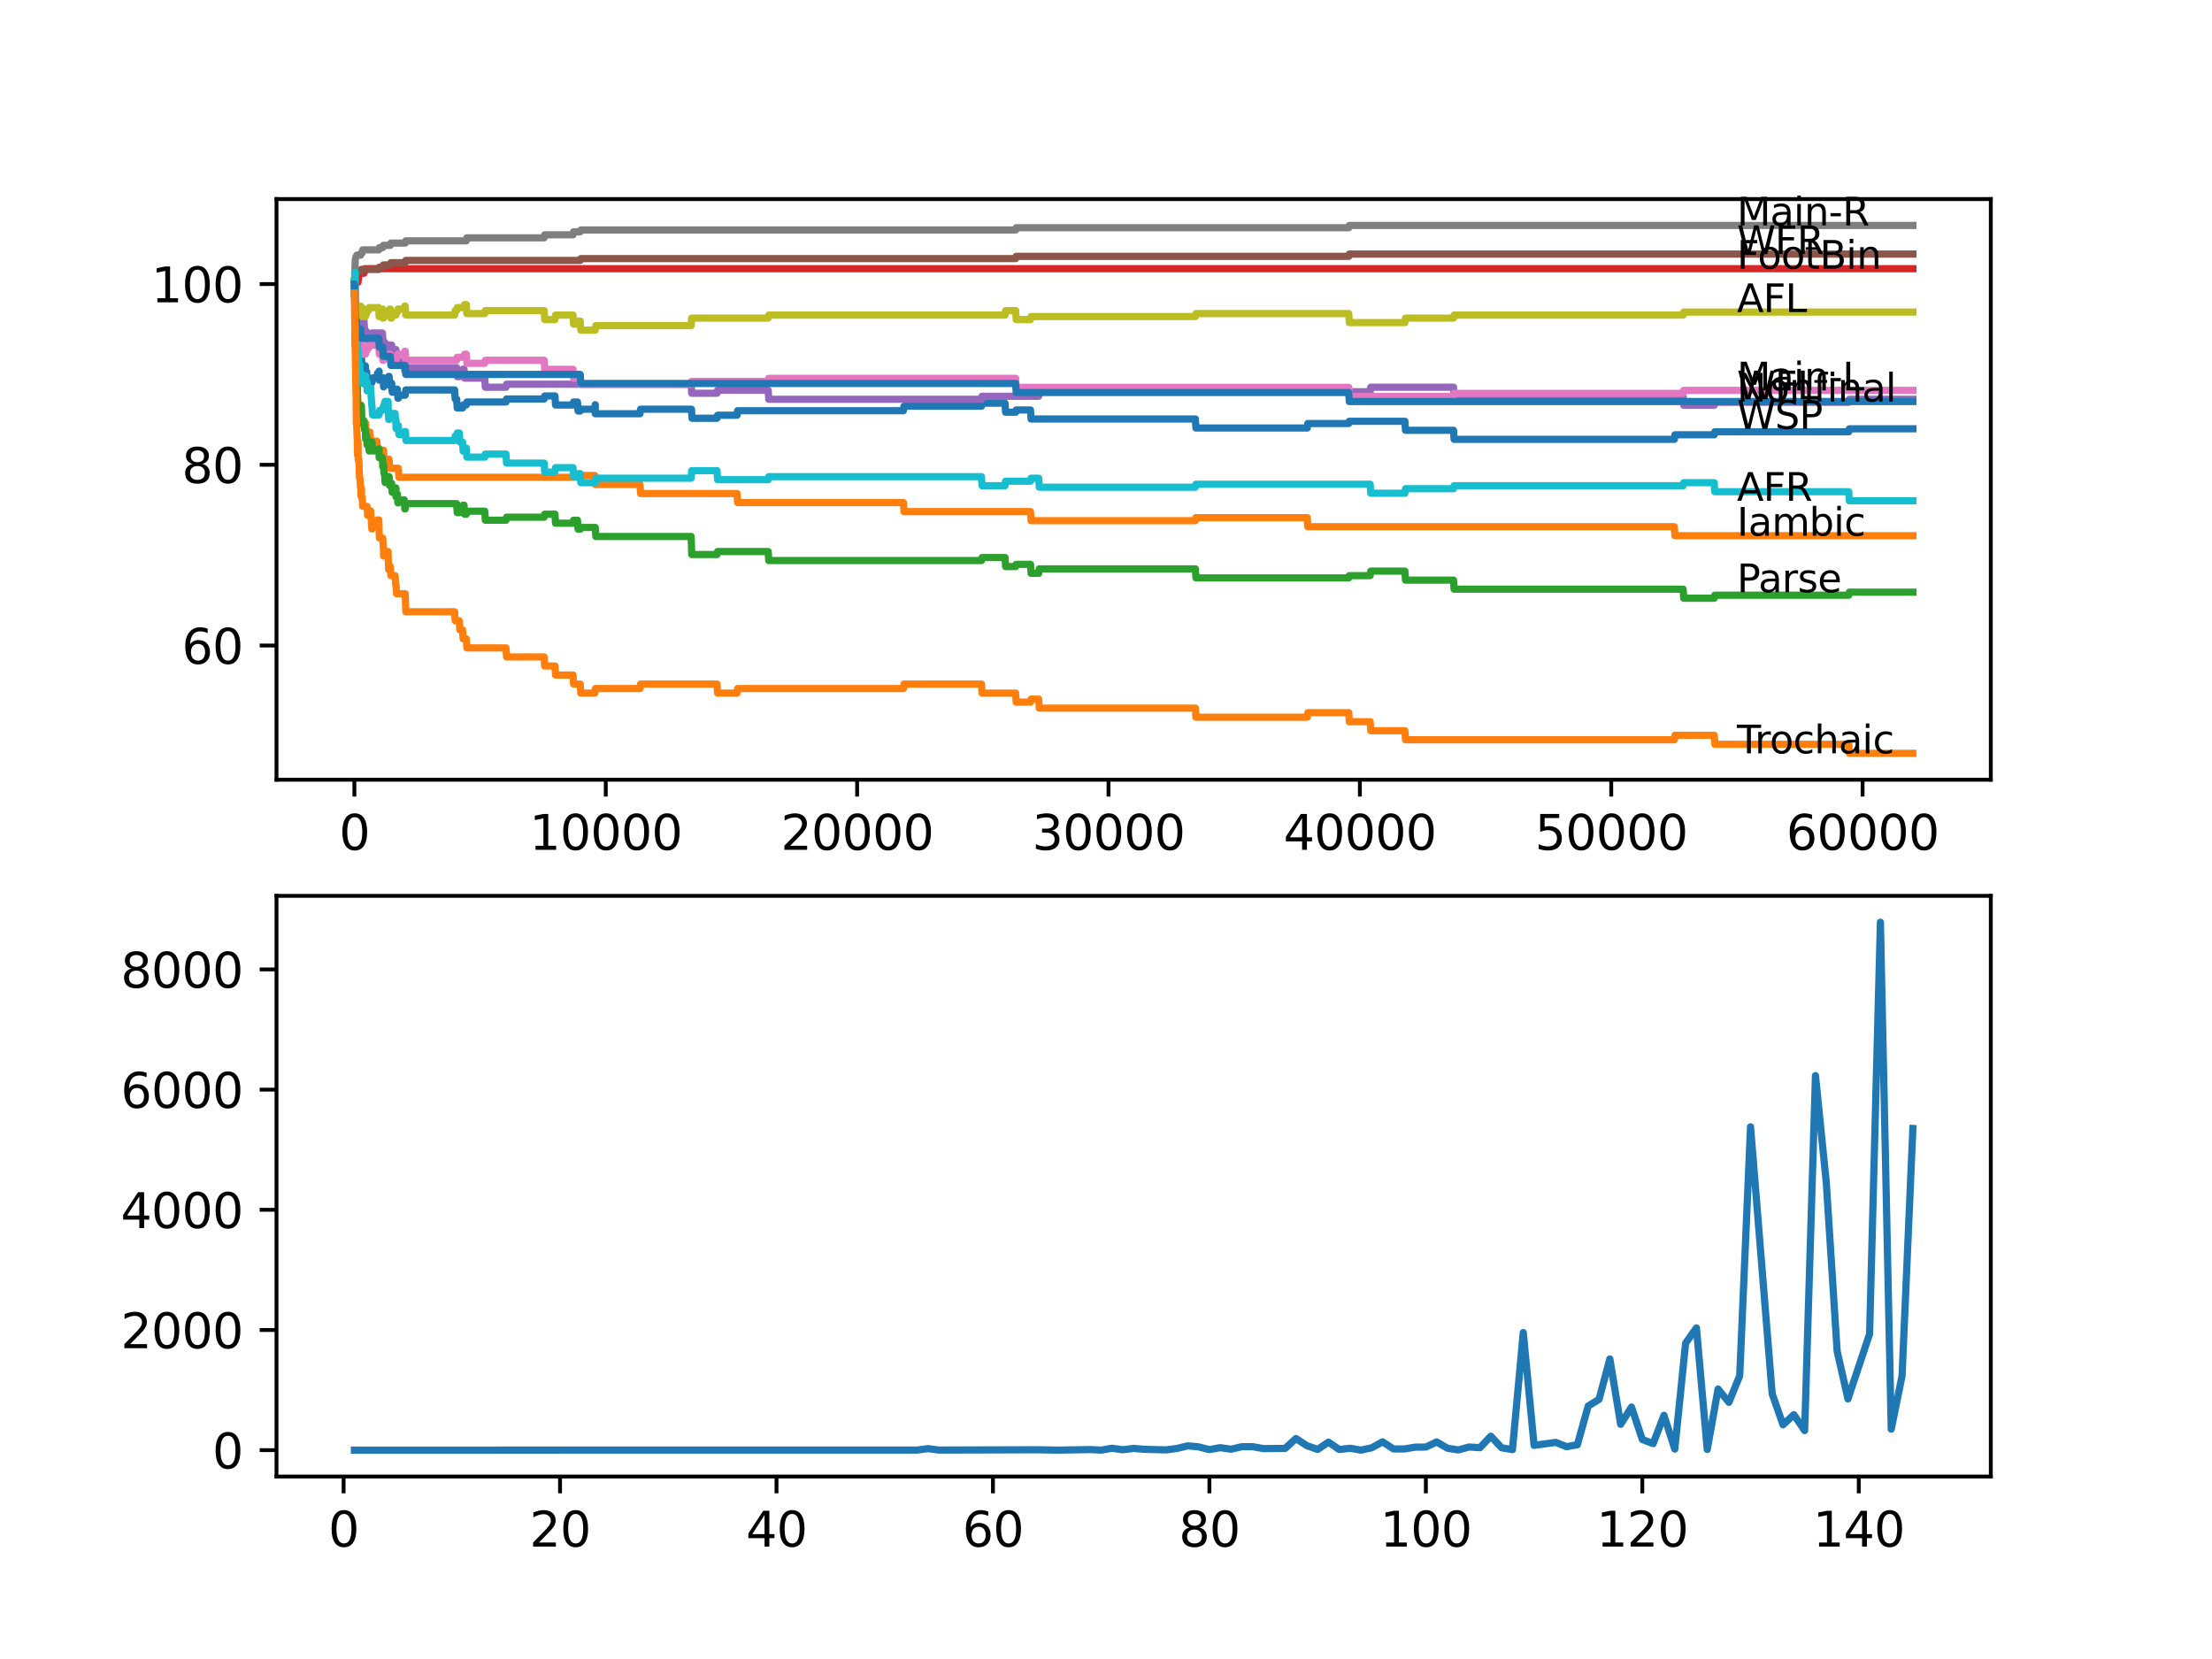 <?xml version="1.0" encoding="utf-8" standalone="no"?>
<!DOCTYPE svg PUBLIC "-//W3C//DTD SVG 1.1//EN"
  "http://www.w3.org/Graphics/SVG/1.1/DTD/svg11.dtd">
<svg xmlns:xlink="http://www.w3.org/1999/xlink" width="460.8pt" height="345.6pt" viewBox="0 0 460.8 345.6" xmlns="http://www.w3.org/2000/svg" version="1.1">
 <defs>
  <style type="text/css">*{stroke-linejoin: round; stroke-linecap: butt}</style>
 </defs>
 <g id="figure_1">
  <g id="patch_1">
   <path d="M 0 345.6 
L 460.8 345.6 
L 460.8 0 
L 0 0 
z
" style="fill: #ffffff"/>
  </g>
  <g id="axes_1">
   <g id="patch_2">
    <path d="M 57.6 162.432 
L 414.72 162.432 
L 414.72 41.472 
L 57.6 41.472 
z
" style="fill: #ffffff"/>
   </g>
   <g id="matplotlib.axis_1">
    <g id="xtick_1">
     <g id="line2d_1">
      <defs>
       <path id="md1a17a23a6" d="M 0 0 
L 0 3.5 
" style="stroke: #000000; stroke-width: 0.8"/>
      </defs>
      <g>
       <use xlink:href="#md1a17a23a6" x="73.827" y="162.432" style="stroke: #000000; stroke-width: 0.8"/>
      </g>
     </g>
     <g id="text_1">
      <!-- 0 -->
      <g transform="translate(70.646 177.03)scale(0.1 -0.1)">
       <defs>
        <path id="DejaVuSans-30" d="M 2034 4250 
Q 1547 4250 1301 3770 
Q 1056 3291 1056 2328 
Q 1056 1369 1301 889 
Q 1547 409 2034 409 
Q 2525 409 2770 889 
Q 3016 1369 3016 2328 
Q 3016 3291 2770 3770 
Q 2525 4250 2034 4250 
z
M 2034 4750 
Q 2819 4750 3233 4129 
Q 3647 3509 3647 2328 
Q 3647 1150 3233 529 
Q 2819 -91 2034 -91 
Q 1250 -91 836 529 
Q 422 1150 422 2328 
Q 422 3509 836 4129 
Q 1250 4750 2034 4750 
z
" transform="scale(0.016)"/>
       </defs>
       <use xlink:href="#DejaVuSans-30"/>
      </g>
     </g>
    </g>
    <g id="xtick_2">
     <g id="line2d_2">
      <g>
       <use xlink:href="#md1a17a23a6" x="126.192" y="162.432" style="stroke: #000000; stroke-width: 0.8"/>
      </g>
     </g>
     <g id="text_2">
      <!-- 10000 -->
      <g transform="translate(110.286 177.03)scale(0.1 -0.1)">
       <defs>
        <path id="DejaVuSans-31" d="M 794 531 
L 1825 531 
L 1825 4091 
L 703 3866 
L 703 4441 
L 1819 4666 
L 2450 4666 
L 2450 531 
L 3481 531 
L 3481 0 
L 794 0 
L 794 531 
z
" transform="scale(0.016)"/>
       </defs>
       <use xlink:href="#DejaVuSans-31"/>
       <use xlink:href="#DejaVuSans-30" x="63.623"/>
       <use xlink:href="#DejaVuSans-30" x="127.246"/>
       <use xlink:href="#DejaVuSans-30" x="190.869"/>
       <use xlink:href="#DejaVuSans-30" x="254.492"/>
      </g>
     </g>
    </g>
    <g id="xtick_3">
     <g id="line2d_3">
      <g>
       <use xlink:href="#md1a17a23a6" x="178.556" y="162.432" style="stroke: #000000; stroke-width: 0.8"/>
      </g>
     </g>
     <g id="text_3">
      <!-- 20000 -->
      <g transform="translate(162.65 177.03)scale(0.1 -0.1)">
       <defs>
        <path id="DejaVuSans-32" d="M 1228 531 
L 3431 531 
L 3431 0 
L 469 0 
L 469 531 
Q 828 903 1448 1529 
Q 2069 2156 2228 2338 
Q 2531 2678 2651 2914 
Q 2772 3150 2772 3378 
Q 2772 3750 2511 3984 
Q 2250 4219 1831 4219 
Q 1534 4219 1204 4116 
Q 875 4013 500 3803 
L 500 4441 
Q 881 4594 1212 4672 
Q 1544 4750 1819 4750 
Q 2544 4750 2975 4387 
Q 3406 4025 3406 3419 
Q 3406 3131 3298 2873 
Q 3191 2616 2906 2266 
Q 2828 2175 2409 1742 
Q 1991 1309 1228 531 
z
" transform="scale(0.016)"/>
       </defs>
       <use xlink:href="#DejaVuSans-32"/>
       <use xlink:href="#DejaVuSans-30" x="63.623"/>
       <use xlink:href="#DejaVuSans-30" x="127.246"/>
       <use xlink:href="#DejaVuSans-30" x="190.869"/>
       <use xlink:href="#DejaVuSans-30" x="254.492"/>
      </g>
     </g>
    </g>
    <g id="xtick_4">
     <g id="line2d_4">
      <g>
       <use xlink:href="#md1a17a23a6" x="230.921" y="162.432" style="stroke: #000000; stroke-width: 0.8"/>
      </g>
     </g>
     <g id="text_4">
      <!-- 30000 -->
      <g transform="translate(215.015 177.03)scale(0.1 -0.1)">
       <defs>
        <path id="DejaVuSans-33" d="M 2597 2516 
Q 3050 2419 3304 2112 
Q 3559 1806 3559 1356 
Q 3559 666 3084 287 
Q 2609 -91 1734 -91 
Q 1441 -91 1130 -33 
Q 819 25 488 141 
L 488 750 
Q 750 597 1062 519 
Q 1375 441 1716 441 
Q 2309 441 2620 675 
Q 2931 909 2931 1356 
Q 2931 1769 2642 2001 
Q 2353 2234 1838 2234 
L 1294 2234 
L 1294 2753 
L 1863 2753 
Q 2328 2753 2575 2939 
Q 2822 3125 2822 3475 
Q 2822 3834 2567 4026 
Q 2313 4219 1838 4219 
Q 1578 4219 1281 4162 
Q 984 4106 628 3988 
L 628 4550 
Q 988 4650 1302 4700 
Q 1616 4750 1894 4750 
Q 2613 4750 3031 4423 
Q 3450 4097 3450 3541 
Q 3450 3153 3228 2886 
Q 3006 2619 2597 2516 
z
" transform="scale(0.016)"/>
       </defs>
       <use xlink:href="#DejaVuSans-33"/>
       <use xlink:href="#DejaVuSans-30" x="63.623"/>
       <use xlink:href="#DejaVuSans-30" x="127.246"/>
       <use xlink:href="#DejaVuSans-30" x="190.869"/>
       <use xlink:href="#DejaVuSans-30" x="254.492"/>
      </g>
     </g>
    </g>
    <g id="xtick_5">
     <g id="line2d_5">
      <g>
       <use xlink:href="#md1a17a23a6" x="283.285" y="162.432" style="stroke: #000000; stroke-width: 0.8"/>
      </g>
     </g>
     <g id="text_5">
      <!-- 40000 -->
      <g transform="translate(267.379 177.03)scale(0.1 -0.1)">
       <defs>
        <path id="DejaVuSans-34" d="M 2419 4116 
L 825 1625 
L 2419 1625 
L 2419 4116 
z
M 2253 4666 
L 3047 4666 
L 3047 1625 
L 3713 1625 
L 3713 1100 
L 3047 1100 
L 3047 0 
L 2419 0 
L 2419 1100 
L 313 1100 
L 313 1709 
L 2253 4666 
z
" transform="scale(0.016)"/>
       </defs>
       <use xlink:href="#DejaVuSans-34"/>
       <use xlink:href="#DejaVuSans-30" x="63.623"/>
       <use xlink:href="#DejaVuSans-30" x="127.246"/>
       <use xlink:href="#DejaVuSans-30" x="190.869"/>
       <use xlink:href="#DejaVuSans-30" x="254.492"/>
      </g>
     </g>
    </g>
    <g id="xtick_6">
     <g id="line2d_6">
      <g>
       <use xlink:href="#md1a17a23a6" x="335.65" y="162.432" style="stroke: #000000; stroke-width: 0.8"/>
      </g>
     </g>
     <g id="text_6">
      <!-- 50000 -->
      <g transform="translate(319.744 177.03)scale(0.1 -0.1)">
       <defs>
        <path id="DejaVuSans-35" d="M 691 4666 
L 3169 4666 
L 3169 4134 
L 1269 4134 
L 1269 2991 
Q 1406 3038 1543 3061 
Q 1681 3084 1819 3084 
Q 2600 3084 3056 2656 
Q 3513 2228 3513 1497 
Q 3513 744 3044 326 
Q 2575 -91 1722 -91 
Q 1428 -91 1123 -41 
Q 819 9 494 109 
L 494 744 
Q 775 591 1075 516 
Q 1375 441 1709 441 
Q 2250 441 2565 725 
Q 2881 1009 2881 1497 
Q 2881 1984 2565 2268 
Q 2250 2553 1709 2553 
Q 1456 2553 1204 2497 
Q 953 2441 691 2322 
L 691 4666 
z
" transform="scale(0.016)"/>
       </defs>
       <use xlink:href="#DejaVuSans-35"/>
       <use xlink:href="#DejaVuSans-30" x="63.623"/>
       <use xlink:href="#DejaVuSans-30" x="127.246"/>
       <use xlink:href="#DejaVuSans-30" x="190.869"/>
       <use xlink:href="#DejaVuSans-30" x="254.492"/>
      </g>
     </g>
    </g>
    <g id="xtick_7">
     <g id="line2d_7">
      <g>
       <use xlink:href="#md1a17a23a6" x="388.014" y="162.432" style="stroke: #000000; stroke-width: 0.8"/>
      </g>
     </g>
     <g id="text_7">
      <!-- 60000 -->
      <g transform="translate(372.108 177.03)scale(0.1 -0.1)">
       <defs>
        <path id="DejaVuSans-36" d="M 2113 2584 
Q 1688 2584 1439 2293 
Q 1191 2003 1191 1497 
Q 1191 994 1439 701 
Q 1688 409 2113 409 
Q 2538 409 2786 701 
Q 3034 994 3034 1497 
Q 3034 2003 2786 2293 
Q 2538 2584 2113 2584 
z
M 3366 4563 
L 3366 3988 
Q 3128 4100 2886 4159 
Q 2644 4219 2406 4219 
Q 1781 4219 1451 3797 
Q 1122 3375 1075 2522 
Q 1259 2794 1537 2939 
Q 1816 3084 2150 3084 
Q 2853 3084 3261 2657 
Q 3669 2231 3669 1497 
Q 3669 778 3244 343 
Q 2819 -91 2113 -91 
Q 1303 -91 875 529 
Q 447 1150 447 2328 
Q 447 3434 972 4092 
Q 1497 4750 2381 4750 
Q 2619 4750 2861 4703 
Q 3103 4656 3366 4563 
z
" transform="scale(0.016)"/>
       </defs>
       <use xlink:href="#DejaVuSans-36"/>
       <use xlink:href="#DejaVuSans-30" x="63.623"/>
       <use xlink:href="#DejaVuSans-30" x="127.246"/>
       <use xlink:href="#DejaVuSans-30" x="190.869"/>
       <use xlink:href="#DejaVuSans-30" x="254.492"/>
      </g>
     </g>
    </g>
   </g>
   <g id="matplotlib.axis_2">
    <g id="ytick_1">
     <g id="line2d_8">
      <defs>
       <path id="m60e467d4c3" d="M 0 0 
L -3.5 0 
" style="stroke: #000000; stroke-width: 0.8"/>
      </defs>
      <g>
       <use xlink:href="#m60e467d4c3" x="57.6" y="134.47" style="stroke: #000000; stroke-width: 0.8"/>
      </g>
     </g>
     <g id="text_8">
      <!-- 60 -->
      <g transform="translate(37.875 138.27)scale(0.1 -0.1)">
       <use xlink:href="#DejaVuSans-36"/>
       <use xlink:href="#DejaVuSans-30" x="63.623"/>
      </g>
     </g>
    </g>
    <g id="ytick_2">
     <g id="line2d_9">
      <g>
       <use xlink:href="#m60e467d4c3" x="57.6" y="96.822" style="stroke: #000000; stroke-width: 0.8"/>
      </g>
     </g>
     <g id="text_9">
      <!-- 80 -->
      <g transform="translate(37.875 100.622)scale(0.1 -0.1)">
       <defs>
        <path id="DejaVuSans-38" d="M 2034 2216 
Q 1584 2216 1326 1975 
Q 1069 1734 1069 1313 
Q 1069 891 1326 650 
Q 1584 409 2034 409 
Q 2484 409 2743 651 
Q 3003 894 3003 1313 
Q 3003 1734 2745 1975 
Q 2488 2216 2034 2216 
z
M 1403 2484 
Q 997 2584 770 2862 
Q 544 3141 544 3541 
Q 544 4100 942 4425 
Q 1341 4750 2034 4750 
Q 2731 4750 3128 4425 
Q 3525 4100 3525 3541 
Q 3525 3141 3298 2862 
Q 3072 2584 2669 2484 
Q 3125 2378 3379 2068 
Q 3634 1759 3634 1313 
Q 3634 634 3220 271 
Q 2806 -91 2034 -91 
Q 1263 -91 848 271 
Q 434 634 434 1313 
Q 434 1759 690 2068 
Q 947 2378 1403 2484 
z
M 1172 3481 
Q 1172 3119 1398 2916 
Q 1625 2713 2034 2713 
Q 2441 2713 2670 2916 
Q 2900 3119 2900 3481 
Q 2900 3844 2670 4047 
Q 2441 4250 2034 4250 
Q 1625 4250 1398 4047 
Q 1172 3844 1172 3481 
z
" transform="scale(0.016)"/>
       </defs>
       <use xlink:href="#DejaVuSans-38"/>
       <use xlink:href="#DejaVuSans-30" x="63.623"/>
      </g>
     </g>
    </g>
    <g id="ytick_3">
     <g id="line2d_10">
      <g>
       <use xlink:href="#m60e467d4c3" x="57.6" y="59.174" style="stroke: #000000; stroke-width: 0.8"/>
      </g>
     </g>
     <g id="text_10">
      <!-- 100 -->
      <g transform="translate(31.512 62.974)scale(0.1 -0.1)">
       <use xlink:href="#DejaVuSans-31"/>
       <use xlink:href="#DejaVuSans-30" x="63.623"/>
       <use xlink:href="#DejaVuSans-30" x="127.246"/>
      </g>
     </g>
    </g>
   </g>
   <g id="line2d_11">
    <path d="M 73.833 59.174 
L 73.838 61.057 
L 73.864 58.076 
L 73.943 59.959 
L 73.948 59.959 
L 73.958 59.582 
L 73.979 64.602 
L 74.089 68.053 
L 74.026 63.033 
L 74.095 67.112 
L 74.121 66.484 
L 74.131 70.249 
L 74.173 69.308 
L 74.299 76.053 
L 74.414 76.053 
L 74.451 78.877 
L 74.529 78.249 
L 74.54 78.249 
L 74.665 75.112 
L 74.938 75.112 
L 75.053 74.485 
L 75.131 74.485 
L 75.257 73.073 
L 75.273 73.073 
L 75.393 76.838 
L 75.451 76.838 
L 75.566 76.21 
L 76.116 76.21 
L 76.163 78.093 
L 76.226 77.465 
L 76.383 77.465 
L 76.467 79.347 
L 76.493 78.72 
L 76.77 78.72 
L 76.886 80.602 
L 77.074 80.602 
L 77.189 79.661 
L 77.493 79.661 
L 77.608 78.72 
L 78.509 78.72 
L 78.624 77.779 
L 78.907 77.779 
L 78.97 77.308 
L 78.975 79.191 
L 79.001 79.191 
L 79.729 79.191 
L 79.844 78.72 
L 79.897 78.72 
L 79.902 80.602 
L 80.007 79.661 
L 80.839 79.661 
L 80.96 78.406 
L 81.054 78.406 
L 81.169 80.289 
L 81.316 80.289 
L 81.431 79.818 
L 81.588 79.818 
L 81.703 81.7 
L 82.494 81.7 
L 82.609 81.073 
L 82.771 81.073 
L 82.887 82.955 
L 82.986 82.955 
L 83.101 82.328 
L 84.416 82.328 
L 84.536 81.23 
L 94.71 81.23 
L 94.826 83.112 
L 95.129 83.112 
L 95.245 84.995 
L 96.36 84.995 
L 96.475 84.367 
L 97.135 84.367 
L 97.25 83.74 
L 105.409 83.74 
L 105.524 83.112 
L 113.357 83.112 
L 113.473 82.485 
L 115.609 82.485 
L 115.724 84.367 
L 119.369 84.367 
L 119.484 83.74 
L 120.301 83.74 
L 120.416 85.622 
L 120.872 85.622 
L 120.987 85.246 
L 123.909 85.246 
L 124.003 84.304 
L 124.008 86.187 
L 124.014 86.187 
L 133.324 86.187 
L 133.439 85.246 
L 144.043 85.246 
L 144.158 87.128 
L 149.368 87.128 
L 149.484 86.501 
L 153.542 86.501 
L 153.657 85.559 
L 188.202 85.559 
L 188.317 84.618 
L 204.461 84.618 
L 204.576 83.991 
L 209.368 83.991 
L 209.483 85.873 
L 211.577 85.873 
L 211.693 85.403 
L 214.672 85.403 
L 214.787 87.285 
L 249.018 87.285 
L 249.133 89.167 
L 272.326 89.167 
L 272.441 88.226 
L 280.966 88.226 
L 281.081 87.756 
L 292.669 87.756 
L 292.784 89.638 
L 302.796 89.638 
L 302.912 91.52 
L 348.799 91.52 
L 348.914 90.579 
L 357.104 90.579 
L 357.219 89.952 
L 385.134 89.952 
L 385.25 89.324 
L 398.487 89.324 
L 398.487 89.324 
" clip-path="url(#peb12b3739b)" style="fill: none; stroke: #1f77b4; stroke-width: 1.5; stroke-linecap: square"/>
   </g>
   <g id="line2d_12">
    <path d="M 73.833 58.704 
L 73.838 58.704 
L 73.958 63.41 
L 73.964 63.41 
L 74.1 74.077 
L 74.163 74.077 
L 74.21 79.724 
L 74.288 79.347 
L 74.414 79.347 
L 74.424 78.72 
L 74.456 82.485 
L 74.482 82.485 
L 74.597 88.132 
L 74.602 86.25 
L 74.629 86.25 
L 74.744 88.132 
L 74.765 88.132 
L 74.885 84.367 
L 75.205 84.367 
L 75.325 88.132 
L 76.163 88.132 
L 76.278 90.014 
L 77.074 90.014 
L 77.189 91.897 
L 78.509 91.897 
L 78.624 93.779 
L 79.902 93.779 
L 80.017 95.662 
L 81.054 95.662 
L 81.169 97.544 
L 82.986 97.544 
L 83.101 99.426 
L 120.872 99.426 
L 120.987 99.05 
L 123.909 99.05 
L 124.024 100.932 
L 133.324 100.932 
L 133.439 102.815 
L 153.542 102.815 
L 153.657 104.697 
L 188.202 104.697 
L 188.317 106.58 
L 214.672 106.58 
L 214.787 108.462 
L 249.018 108.462 
L 249.133 107.835 
L 272.326 107.835 
L 272.441 109.717 
L 348.799 109.717 
L 348.914 111.599 
L 398.487 111.599 
L 398.487 111.599 
" clip-path="url(#peb12b3739b)" style="fill: none; stroke: #ff7f0e; stroke-width: 1.5; stroke-linecap: square"/>
   </g>
   <g id="line2d_13">
    <path d="M 73.833 61.057 
L 73.838 61.057 
L 73.922 59.959 
L 73.927 61.841 
L 73.937 61.371 
L 73.985 72.037 
L 74.068 68.586 
L 74.079 68.586 
L 74.205 79.724 
L 74.215 79.097 
L 74.225 79.097 
L 74.267 78.093 
L 74.273 79.975 
L 74.32 79.975 
L 74.414 79.975 
L 74.534 84.053 
L 74.587 84.053 
L 74.602 85.936 
L 74.697 84.681 
L 74.712 84.681 
L 74.828 86.563 
L 74.938 86.563 
L 75.058 84.995 
L 75.131 84.995 
L 75.247 84.524 
L 75.273 84.524 
L 75.393 88.289 
L 75.451 88.289 
L 75.566 87.661 
L 75.828 87.661 
L 75.943 89.544 
L 76.116 89.544 
L 76.163 91.426 
L 76.226 90.799 
L 76.383 90.799 
L 76.467 92.681 
L 76.493 92.054 
L 76.77 92.054 
L 76.886 93.936 
L 77.21 93.936 
L 77.325 92.995 
L 77.336 92.995 
L 77.451 92.054 
L 77.493 92.054 
L 77.608 93.936 
L 78.907 93.936 
L 78.97 93.466 
L 78.975 95.348 
L 79.001 95.348 
L 79.671 95.348 
L 79.729 97.23 
L 79.781 96.76 
L 79.897 96.76 
L 80.012 98.642 
L 80.111 98.642 
L 80.226 100.525 
L 80.839 100.525 
L 80.96 99.27 
L 81.054 99.27 
L 81.169 101.152 
L 81.316 101.152 
L 81.431 100.681 
L 81.588 100.681 
L 81.703 102.564 
L 82.305 102.564 
L 82.421 101.623 
L 82.473 101.623 
L 82.494 103.505 
L 82.583 102.878 
L 82.771 102.878 
L 82.887 104.76 
L 82.986 104.76 
L 83.101 104.132 
L 84.206 104.132 
L 84.321 106.015 
L 84.416 106.015 
L 84.536 104.917 
L 95.129 104.917 
L 95.245 106.799 
L 95.679 106.799 
L 95.794 105.858 
L 96.36 105.858 
L 96.475 105.231 
L 96.664 105.231 
L 96.779 107.113 
L 97.135 107.113 
L 97.25 106.485 
L 100.984 106.485 
L 101.099 108.368 
L 105.409 108.368 
L 105.524 107.74 
L 113.357 107.74 
L 113.473 107.113 
L 115.609 107.113 
L 115.724 108.995 
L 119.369 108.995 
L 119.484 108.368 
L 120.301 108.368 
L 120.416 110.25 
L 120.872 110.25 
L 120.987 109.874 
L 124.003 109.874 
L 124.118 111.756 
L 143.98 111.756 
L 144.101 115.521 
L 149.368 115.521 
L 149.484 114.894 
L 160.025 114.894 
L 160.14 116.776 
L 204.461 116.776 
L 204.576 116.148 
L 209.368 116.148 
L 209.483 118.031 
L 211.577 118.031 
L 211.693 117.56 
L 214.672 117.56 
L 214.787 119.443 
L 216.379 119.443 
L 216.495 118.501 
L 249.018 118.501 
L 249.133 120.384 
L 280.966 120.384 
L 281.081 119.913 
L 285.432 119.913 
L 285.548 118.972 
L 292.669 118.972 
L 292.784 120.854 
L 302.796 120.854 
L 302.912 122.737 
L 350.631 122.737 
L 350.747 124.619 
L 357.104 124.619 
L 357.219 123.992 
L 385.134 123.992 
L 385.25 123.364 
L 398.487 123.364 
L 398.487 123.364 
" clip-path="url(#peb12b3739b)" style="fill: none; stroke: #2ca02c; stroke-width: 1.5; stroke-linecap: square"/>
   </g>
   <g id="line2d_14">
    <path d="M 73.833 59.174 
L 74.079 59.174 
L 74.194 58.798 
L 74.587 58.798 
L 74.702 57.857 
L 74.712 57.857 
L 74.828 56.916 
L 75.828 56.916 
L 75.943 55.974 
L 398.487 55.974 
L 398.487 55.974 
" clip-path="url(#peb12b3739b)" style="fill: none; stroke: #d62728; stroke-width: 1.5; stroke-linecap: square"/>
   </g>
   <g id="line2d_15">
    <path d="M 73.833 59.174 
L 73.838 59.174 
L 73.922 58.547 
L 73.927 60.429 
L 73.937 60.429 
L 73.99 67.331 
L 74.063 67.018 
L 74.095 67.018 
L 74.199 64.978 
L 74.21 66.233 
L 74.262 66.233 
L 74.377 65.606 
L 74.456 65.606 
L 74.498 64.037 
L 74.503 65.92 
L 74.561 65.92 
L 74.587 65.92 
L 74.602 67.802 
L 74.697 66.547 
L 74.712 66.547 
L 74.828 68.43 
L 74.938 68.43 
L 75.058 66.861 
L 75.828 66.861 
L 75.943 68.743 
L 76.116 68.743 
L 76.163 70.626 
L 76.226 69.998 
L 76.467 69.998 
L 76.582 69.371 
L 76.77 69.371 
L 76.886 71.253 
L 77.21 71.253 
L 77.325 70.312 
L 77.336 70.312 
L 77.451 69.371 
L 79.671 69.371 
L 79.787 71.253 
L 80.111 71.253 
L 80.226 73.136 
L 80.839 73.136 
L 80.96 71.881 
L 81.588 71.881 
L 81.703 73.763 
L 82.305 73.763 
L 82.421 72.822 
L 82.473 72.822 
L 82.494 74.704 
L 82.583 74.077 
L 82.771 74.077 
L 82.887 75.959 
L 82.986 75.959 
L 83.101 75.332 
L 84.206 75.332 
L 84.321 77.214 
L 84.463 77.214 
L 84.578 76.587 
L 95.129 76.587 
L 95.245 78.469 
L 95.679 78.469 
L 95.794 77.528 
L 96.36 77.528 
L 96.475 76.9 
L 96.664 76.9 
L 96.779 78.783 
L 100.984 78.783 
L 101.099 80.665 
L 105.409 80.665 
L 105.524 80.038 
L 143.98 80.038 
L 144.095 81.92 
L 149.368 81.92 
L 149.484 81.293 
L 160.025 81.293 
L 160.14 83.175 
L 204.461 83.175 
L 204.576 82.548 
L 216.379 82.548 
L 216.495 81.606 
L 285.432 81.606 
L 285.548 80.665 
L 302.796 80.665 
L 302.912 82.548 
L 350.631 82.548 
L 350.747 84.43 
L 357.104 84.43 
L 357.219 83.803 
L 385.134 83.803 
L 385.25 83.175 
L 398.487 83.175 
L 398.487 83.175 
" clip-path="url(#peb12b3739b)" style="fill: none; stroke: #9467bd; stroke-width: 1.5; stroke-linecap: square"/>
   </g>
   <g id="line2d_16">
    <path d="M 73.833 59.174 
L 73.843 59.174 
L 73.974 56.978 
L 74.225 56.978 
L 74.341 56.602 
L 75.131 56.602 
L 75.247 56.131 
L 78.907 56.131 
L 79.022 55.661 
L 79.729 55.661 
L 79.844 55.19 
L 81.316 55.19 
L 81.431 54.719 
L 84.416 54.719 
L 84.531 54.249 
L 120.872 54.249 
L 120.987 53.872 
L 211.577 53.872 
L 211.693 53.402 
L 280.966 53.402 
L 281.081 52.931 
L 398.487 52.931 
L 398.487 52.931 
" clip-path="url(#peb12b3739b)" style="fill: none; stroke: #8c564b; stroke-width: 1.5; stroke-linecap: square"/>
   </g>
   <g id="line2d_17">
    <path d="M 73.833 58.704 
L 73.843 58.076 
L 73.854 61.841 
L 73.901 61.841 
L 74.026 68.524 
L 74.032 68.524 
L 74.047 67.896 
L 74.053 69.779 
L 74.142 68.147 
L 74.184 68.147 
L 74.278 71.285 
L 74.299 70.657 
L 74.498 70.657 
L 74.613 70.03 
L 75.131 70.03 
L 75.247 71.912 
L 75.451 71.912 
L 75.566 73.794 
L 76.116 73.794 
L 76.231 73.167 
L 76.383 73.167 
L 76.498 72.539 
L 76.77 72.539 
L 76.886 71.912 
L 78.907 71.912 
L 79.022 73.794 
L 79.671 73.794 
L 79.729 73.167 
L 79.734 75.049 
L 79.771 75.049 
L 79.897 75.049 
L 80.012 74.422 
L 80.111 74.422 
L 80.226 73.794 
L 81.316 73.794 
L 81.431 75.677 
L 81.588 75.677 
L 81.703 75.049 
L 82.473 75.049 
L 82.588 74.422 
L 82.771 74.422 
L 82.887 73.794 
L 84.206 73.794 
L 84.321 73.167 
L 84.416 73.167 
L 84.531 75.049 
L 95.129 75.049 
L 95.245 74.422 
L 96.664 74.422 
L 96.779 73.794 
L 97.135 73.794 
L 97.25 75.677 
L 100.984 75.677 
L 101.099 75.049 
L 113.357 75.049 
L 113.473 76.932 
L 119.369 76.932 
L 119.484 78.814 
L 120.301 78.814 
L 120.416 78.187 
L 120.872 78.187 
L 120.987 80.069 
L 143.98 80.069 
L 144.095 79.442 
L 160.025 79.442 
L 160.14 78.814 
L 211.577 78.814 
L 211.693 80.697 
L 280.966 80.697 
L 281.081 82.579 
L 302.796 82.579 
L 302.912 81.951 
L 350.631 81.951 
L 350.747 81.324 
L 398.487 81.324 
L 398.487 81.324 
" clip-path="url(#peb12b3739b)" style="fill: none; stroke: #e377c2; stroke-width: 1.5; stroke-linecap: square"/>
   </g>
   <g id="line2d_18">
    <path d="M 73.833 59.174 
L 73.843 59.174 
L 74.006 54.155 
L 74.021 54.155 
L 74.136 53.527 
L 74.225 53.527 
L 74.341 53.151 
L 75.131 53.151 
L 75.247 52.68 
L 75.451 52.68 
L 75.566 52.053 
L 78.907 52.053 
L 79.022 51.582 
L 79.729 51.582 
L 79.844 51.111 
L 81.316 51.111 
L 81.431 50.641 
L 84.416 50.641 
L 84.531 50.17 
L 97.135 50.17 
L 97.25 49.543 
L 113.357 49.543 
L 113.473 48.915 
L 119.369 48.915 
L 119.484 48.288 
L 120.872 48.288 
L 120.987 47.911 
L 211.577 47.911 
L 211.693 47.441 
L 280.966 47.441 
L 281.081 46.97 
L 398.487 46.97 
L 398.487 46.97 
" clip-path="url(#peb12b3739b)" style="fill: none; stroke: #7f7f7f; stroke-width: 1.5; stroke-linecap: square"/>
   </g>
   <g id="line2d_19">
    <path d="M 73.833 58.704 
L 73.843 58.076 
L 73.906 60.9 
L 73.911 60.9 
L 73.969 60.053 
L 74.032 65.073 
L 74.047 64.445 
L 74.068 69.465 
L 74.136 65.324 
L 74.173 65.324 
L 74.184 64.382 
L 74.231 67.52 
L 74.273 66.579 
L 74.278 66.579 
L 74.393 65.951 
L 74.414 65.951 
L 74.54 63.755 
L 75.131 63.755 
L 75.247 65.637 
L 75.273 65.637 
L 75.393 64.069 
L 75.451 64.069 
L 75.566 65.951 
L 76.116 65.951 
L 76.231 65.324 
L 76.383 65.324 
L 76.498 64.696 
L 76.77 64.696 
L 76.886 64.069 
L 78.907 64.069 
L 78.97 65.951 
L 79.017 65.01 
L 79.671 65.01 
L 79.729 64.382 
L 79.734 66.265 
L 79.771 66.265 
L 79.897 66.265 
L 80.012 65.637 
L 80.111 65.637 
L 80.226 65.01 
L 81.054 65.01 
L 81.169 64.382 
L 81.316 64.382 
L 81.431 66.265 
L 81.588 66.265 
L 81.703 65.637 
L 82.473 65.637 
L 82.588 65.01 
L 82.771 65.01 
L 82.887 64.382 
L 84.206 64.382 
L 84.321 63.755 
L 84.416 63.755 
L 84.531 65.637 
L 94.71 65.637 
L 94.826 64.696 
L 95.129 64.696 
L 95.245 64.069 
L 96.664 64.069 
L 96.779 63.441 
L 97.135 63.441 
L 97.25 65.324 
L 100.984 65.324 
L 101.099 64.696 
L 113.357 64.696 
L 113.473 66.579 
L 115.609 66.579 
L 115.724 65.637 
L 119.369 65.637 
L 119.484 67.52 
L 120.301 67.52 
L 120.416 66.892 
L 120.872 66.892 
L 120.987 68.775 
L 124.003 68.775 
L 124.118 67.833 
L 143.98 67.833 
L 144.101 66.265 
L 160.025 66.265 
L 160.14 65.637 
L 209.368 65.637 
L 209.483 64.696 
L 211.577 64.696 
L 211.693 66.579 
L 214.672 66.579 
L 214.787 65.951 
L 249.018 65.951 
L 249.133 65.324 
L 280.966 65.324 
L 281.081 67.206 
L 292.669 67.206 
L 292.784 66.265 
L 302.796 66.265 
L 302.912 65.637 
L 350.631 65.637 
L 350.747 65.01 
L 398.487 65.01 
L 398.487 65.01 
" clip-path="url(#peb12b3739b)" style="fill: none; stroke: #bcbd22; stroke-width: 1.5; stroke-linecap: square"/>
   </g>
   <g id="line2d_20">
    <path d="M 73.833 58.704 
L 73.838 58.076 
L 73.854 61.841 
L 73.932 59.959 
L 73.985 56.759 
L 74 62.406 
L 74.006 62.406 
L 74.074 70.563 
L 74.131 68.304 
L 74.142 68.304 
L 74.267 73.889 
L 74.383 72.32 
L 74.414 72.32 
L 74.456 70.751 
L 74.472 74.516 
L 74.508 73.889 
L 74.587 73.889 
L 74.602 72.947 
L 74.634 76.712 
L 74.681 76.712 
L 74.712 76.712 
L 74.828 75.771 
L 74.938 75.771 
L 75.058 79.536 
L 75.273 79.536 
L 75.393 77.967 
L 75.451 77.967 
L 75.566 79.849 
L 75.828 79.849 
L 75.943 78.908 
L 76.116 78.908 
L 76.163 78.281 
L 76.168 80.163 
L 76.215 80.163 
L 76.383 80.163 
L 76.467 79.536 
L 76.472 81.418 
L 76.482 81.418 
L 76.77 81.418 
L 76.886 80.791 
L 77.21 80.791 
L 77.325 82.673 
L 77.336 82.673 
L 77.451 84.555 
L 77.493 84.555 
L 77.608 86.438 
L 78.97 86.438 
L 79.085 85.497 
L 79.671 85.497 
L 79.787 84.869 
L 79.897 84.869 
L 80.012 84.242 
L 80.111 84.242 
L 80.226 83.614 
L 80.839 83.614 
L 80.96 87.379 
L 81.054 87.379 
L 81.169 86.752 
L 81.588 86.752 
L 81.703 86.124 
L 82.305 86.124 
L 82.421 88.007 
L 82.473 88.007 
L 82.494 87.379 
L 82.499 89.261 
L 82.572 89.261 
L 82.771 89.261 
L 82.887 88.634 
L 82.986 88.634 
L 83.101 90.516 
L 84.206 90.516 
L 84.321 89.889 
L 84.463 89.889 
L 84.578 91.771 
L 94.71 91.771 
L 94.826 90.83 
L 95.129 90.83 
L 95.245 90.203 
L 95.679 90.203 
L 95.794 92.085 
L 96.36 92.085 
L 96.475 93.967 
L 96.664 93.967 
L 96.779 93.34 
L 97.135 93.34 
L 97.25 95.222 
L 100.984 95.222 
L 101.099 94.595 
L 105.409 94.595 
L 105.524 96.477 
L 113.357 96.477 
L 113.473 98.36 
L 115.609 98.36 
L 115.724 97.419 
L 119.369 97.419 
L 119.484 99.301 
L 120.301 99.301 
L 120.416 98.673 
L 120.872 98.673 
L 120.987 100.556 
L 124.003 100.556 
L 124.118 99.615 
L 143.98 99.615 
L 144.101 98.046 
L 149.368 98.046 
L 149.484 99.928 
L 160.025 99.928 
L 160.14 99.301 
L 204.461 99.301 
L 204.576 101.183 
L 209.368 101.183 
L 209.483 100.242 
L 214.672 100.242 
L 214.787 99.615 
L 216.379 99.615 
L 216.495 101.497 
L 249.018 101.497 
L 249.133 100.87 
L 285.432 100.87 
L 285.548 102.752 
L 292.669 102.752 
L 292.784 101.811 
L 302.796 101.811 
L 302.912 101.183 
L 350.631 101.183 
L 350.747 100.556 
L 357.104 100.556 
L 357.219 102.438 
L 385.134 102.438 
L 385.25 104.321 
L 398.487 104.321 
L 398.487 104.321 
" clip-path="url(#peb12b3739b)" style="fill: none; stroke: #17becf; stroke-width: 1.5; stroke-linecap: square"/>
   </g>
   <g id="line2d_21">
    <path d="M 73.833 59.174 
L 73.843 59.174 
L 73.974 66.704 
L 74.225 66.704 
L 74.341 68.586 
L 75.131 68.586 
L 75.247 70.469 
L 78.907 70.469 
L 79.022 72.351 
L 79.729 72.351 
L 79.844 74.234 
L 81.316 74.234 
L 81.431 76.116 
L 84.416 76.116 
L 84.531 77.998 
L 120.872 77.998 
L 120.987 79.881 
L 211.577 79.881 
L 211.693 81.763 
L 280.966 81.763 
L 281.081 83.646 
L 398.487 83.646 
L 398.487 83.646 
" clip-path="url(#peb12b3739b)" style="fill: none; stroke: #1f77b4; stroke-width: 1.5; stroke-linecap: square"/>
   </g>
   <g id="line2d_22">
    <path d="M 73.833 61.057 
L 73.937 69.528 
L 73.964 68.681 
L 73.99 67.426 
L 74.021 74.955 
L 74.026 74.328 
L 74.157 82.108 
L 74.163 82.108 
L 74.173 81.167 
L 74.231 88.226 
L 74.241 87.285 
L 74.267 87.285 
L 74.388 91.05 
L 74.414 91.05 
L 74.482 94.815 
L 74.529 93.873 
L 74.54 93.873 
L 74.597 91.991 
L 74.608 95.756 
L 74.639 95.756 
L 74.765 95.756 
L 74.885 99.521 
L 74.974 99.521 
L 75.089 101.403 
L 75.131 101.403 
L 75.205 103.285 
L 75.241 102.344 
L 75.273 102.344 
L 75.299 101.717 
L 75.304 103.599 
L 75.372 103.599 
L 75.451 103.599 
L 75.566 105.482 
L 76.467 105.482 
L 76.582 107.364 
L 77.074 107.364 
L 77.189 106.423 
L 77.21 106.423 
L 77.325 108.305 
L 77.336 108.305 
L 77.451 110.188 
L 77.493 110.188 
L 77.608 109.246 
L 78.509 109.246 
L 78.624 108.305 
L 78.907 108.305 
L 79.027 112.07 
L 79.729 112.07 
L 79.844 113.952 
L 79.897 113.952 
L 79.902 115.835 
L 80.007 114.894 
L 80.839 114.894 
L 80.96 118.658 
L 81.054 118.658 
L 81.169 118.031 
L 81.316 118.031 
L 81.431 119.913 
L 82.305 119.913 
L 82.421 121.796 
L 82.494 121.796 
L 82.609 123.678 
L 84.416 123.678 
L 84.536 127.443 
L 94.71 127.443 
L 94.826 129.325 
L 95.679 129.325 
L 95.794 131.208 
L 96.36 131.208 
L 96.475 133.09 
L 97.135 133.09 
L 97.25 134.972 
L 105.409 134.972 
L 105.524 136.855 
L 113.357 136.855 
L 113.473 138.737 
L 115.609 138.737 
L 115.724 140.62 
L 119.369 140.62 
L 119.484 142.502 
L 120.872 142.502 
L 120.987 144.384 
L 123.909 144.384 
L 124.024 143.443 
L 133.324 143.443 
L 133.439 142.502 
L 149.368 142.502 
L 149.484 144.384 
L 153.542 144.384 
L 153.657 143.443 
L 188.202 143.443 
L 188.317 142.502 
L 204.461 142.502 
L 204.576 144.384 
L 211.577 144.384 
L 211.693 146.267 
L 214.672 146.267 
L 214.787 145.639 
L 216.379 145.639 
L 216.495 147.522 
L 249.018 147.522 
L 249.133 149.404 
L 272.326 149.404 
L 272.441 148.463 
L 280.966 148.463 
L 281.081 150.345 
L 285.432 150.345 
L 285.548 152.228 
L 292.669 152.228 
L 292.784 154.11 
L 348.799 154.11 
L 348.914 153.169 
L 357.104 153.169 
L 357.219 155.051 
L 385.134 155.051 
L 385.25 156.934 
L 398.487 156.934 
L 398.487 156.934 
" clip-path="url(#peb12b3739b)" style="fill: none; stroke: #ff7f0e; stroke-width: 1.5; stroke-linecap: square"/>
   </g>
   <g id="patch_3">
    <path d="M 57.6 162.432 
L 57.6 41.472 
" style="fill: none; stroke: #000000; stroke-width: 0.8; stroke-linejoin: miter; stroke-linecap: square"/>
   </g>
   <g id="patch_4">
    <path d="M 414.72 162.432 
L 414.72 41.472 
" style="fill: none; stroke: #000000; stroke-width: 0.8; stroke-linejoin: miter; stroke-linecap: square"/>
   </g>
   <g id="patch_5">
    <path d="M 57.6 162.432 
L 414.72 162.432 
" style="fill: none; stroke: #000000; stroke-width: 0.8; stroke-linejoin: miter; stroke-linecap: square"/>
   </g>
   <g id="patch_6">
    <path d="M 57.6 41.472 
L 414.72 41.472 
" style="fill: none; stroke: #000000; stroke-width: 0.8; stroke-linejoin: miter; stroke-linecap: square"/>
   </g>
   <g id="text_11">
    <!-- WSP -->
    <g transform="translate(361.832 89.324)scale(0.08 -0.08)">
     <defs>
      <path id="DejaVuSans-57" d="M 213 4666 
L 850 4666 
L 1831 722 
L 2809 4666 
L 3519 4666 
L 4500 722 
L 5478 4666 
L 6119 4666 
L 4947 0 
L 4153 0 
L 3169 4050 
L 2175 0 
L 1381 0 
L 213 4666 
z
" transform="scale(0.016)"/>
      <path id="DejaVuSans-53" d="M 3425 4513 
L 3425 3897 
Q 3066 4069 2747 4153 
Q 2428 4238 2131 4238 
Q 1616 4238 1336 4038 
Q 1056 3838 1056 3469 
Q 1056 3159 1242 3001 
Q 1428 2844 1947 2747 
L 2328 2669 
Q 3034 2534 3370 2195 
Q 3706 1856 3706 1288 
Q 3706 609 3251 259 
Q 2797 -91 1919 -91 
Q 1588 -91 1214 -16 
Q 841 59 441 206 
L 441 856 
Q 825 641 1194 531 
Q 1563 422 1919 422 
Q 2459 422 2753 634 
Q 3047 847 3047 1241 
Q 3047 1584 2836 1778 
Q 2625 1972 2144 2069 
L 1759 2144 
Q 1053 2284 737 2584 
Q 422 2884 422 3419 
Q 422 4038 858 4394 
Q 1294 4750 2059 4750 
Q 2388 4750 2728 4690 
Q 3069 4631 3425 4513 
z
" transform="scale(0.016)"/>
      <path id="DejaVuSans-50" d="M 1259 4147 
L 1259 2394 
L 2053 2394 
Q 2494 2394 2734 2622 
Q 2975 2850 2975 3272 
Q 2975 3691 2734 3919 
Q 2494 4147 2053 4147 
L 1259 4147 
z
M 628 4666 
L 2053 4666 
Q 2838 4666 3239 4311 
Q 3641 3956 3641 3272 
Q 3641 2581 3239 2228 
Q 2838 1875 2053 1875 
L 1259 1875 
L 1259 0 
L 628 0 
L 628 4666 
z
" transform="scale(0.016)"/>
     </defs>
     <use xlink:href="#DejaVuSans-57"/>
     <use xlink:href="#DejaVuSans-53" x="98.877"/>
     <use xlink:href="#DejaVuSans-50" x="162.354"/>
    </g>
   </g>
   <g id="text_12">
    <!-- Iambic -->
    <g transform="translate(361.832 111.599)scale(0.08 -0.08)">
     <defs>
      <path id="DejaVuSans-49" d="M 628 4666 
L 1259 4666 
L 1259 0 
L 628 0 
L 628 4666 
z
" transform="scale(0.016)"/>
      <path id="DejaVuSans-61" d="M 2194 1759 
Q 1497 1759 1228 1600 
Q 959 1441 959 1056 
Q 959 750 1161 570 
Q 1363 391 1709 391 
Q 2188 391 2477 730 
Q 2766 1069 2766 1631 
L 2766 1759 
L 2194 1759 
z
M 3341 1997 
L 3341 0 
L 2766 0 
L 2766 531 
Q 2569 213 2275 61 
Q 1981 -91 1556 -91 
Q 1019 -91 701 211 
Q 384 513 384 1019 
Q 384 1609 779 1909 
Q 1175 2209 1959 2209 
L 2766 2209 
L 2766 2266 
Q 2766 2663 2505 2880 
Q 2244 3097 1772 3097 
Q 1472 3097 1187 3025 
Q 903 2953 641 2809 
L 641 3341 
Q 956 3463 1253 3523 
Q 1550 3584 1831 3584 
Q 2591 3584 2966 3190 
Q 3341 2797 3341 1997 
z
" transform="scale(0.016)"/>
      <path id="DejaVuSans-6d" d="M 3328 2828 
Q 3544 3216 3844 3400 
Q 4144 3584 4550 3584 
Q 5097 3584 5394 3201 
Q 5691 2819 5691 2113 
L 5691 0 
L 5113 0 
L 5113 2094 
Q 5113 2597 4934 2840 
Q 4756 3084 4391 3084 
Q 3944 3084 3684 2787 
Q 3425 2491 3425 1978 
L 3425 0 
L 2847 0 
L 2847 2094 
Q 2847 2600 2669 2842 
Q 2491 3084 2119 3084 
Q 1678 3084 1418 2786 
Q 1159 2488 1159 1978 
L 1159 0 
L 581 0 
L 581 3500 
L 1159 3500 
L 1159 2956 
Q 1356 3278 1631 3431 
Q 1906 3584 2284 3584 
Q 2666 3584 2933 3390 
Q 3200 3197 3328 2828 
z
" transform="scale(0.016)"/>
      <path id="DejaVuSans-62" d="M 3116 1747 
Q 3116 2381 2855 2742 
Q 2594 3103 2138 3103 
Q 1681 3103 1420 2742 
Q 1159 2381 1159 1747 
Q 1159 1113 1420 752 
Q 1681 391 2138 391 
Q 2594 391 2855 752 
Q 3116 1113 3116 1747 
z
M 1159 2969 
Q 1341 3281 1617 3432 
Q 1894 3584 2278 3584 
Q 2916 3584 3314 3078 
Q 3713 2572 3713 1747 
Q 3713 922 3314 415 
Q 2916 -91 2278 -91 
Q 1894 -91 1617 61 
Q 1341 213 1159 525 
L 1159 0 
L 581 0 
L 581 4863 
L 1159 4863 
L 1159 2969 
z
" transform="scale(0.016)"/>
      <path id="DejaVuSans-69" d="M 603 3500 
L 1178 3500 
L 1178 0 
L 603 0 
L 603 3500 
z
M 603 4863 
L 1178 4863 
L 1178 4134 
L 603 4134 
L 603 4863 
z
" transform="scale(0.016)"/>
      <path id="DejaVuSans-63" d="M 3122 3366 
L 3122 2828 
Q 2878 2963 2633 3030 
Q 2388 3097 2138 3097 
Q 1578 3097 1268 2742 
Q 959 2388 959 1747 
Q 959 1106 1268 751 
Q 1578 397 2138 397 
Q 2388 397 2633 464 
Q 2878 531 3122 666 
L 3122 134 
Q 2881 22 2623 -34 
Q 2366 -91 2075 -91 
Q 1284 -91 818 406 
Q 353 903 353 1747 
Q 353 2603 823 3093 
Q 1294 3584 2113 3584 
Q 2378 3584 2631 3529 
Q 2884 3475 3122 3366 
z
" transform="scale(0.016)"/>
     </defs>
     <use xlink:href="#DejaVuSans-49"/>
     <use xlink:href="#DejaVuSans-61" x="29.492"/>
     <use xlink:href="#DejaVuSans-6d" x="90.771"/>
     <use xlink:href="#DejaVuSans-62" x="188.184"/>
     <use xlink:href="#DejaVuSans-69" x="251.66"/>
     <use xlink:href="#DejaVuSans-63" x="279.443"/>
    </g>
   </g>
   <g id="text_13">
    <!-- Parse -->
    <g transform="translate(361.832 123.364)scale(0.08 -0.08)">
     <defs>
      <path id="DejaVuSans-72" d="M 2631 2963 
Q 2534 3019 2420 3045 
Q 2306 3072 2169 3072 
Q 1681 3072 1420 2755 
Q 1159 2438 1159 1844 
L 1159 0 
L 581 0 
L 581 3500 
L 1159 3500 
L 1159 2956 
Q 1341 3275 1631 3429 
Q 1922 3584 2338 3584 
Q 2397 3584 2469 3576 
Q 2541 3569 2628 3553 
L 2631 2963 
z
" transform="scale(0.016)"/>
      <path id="DejaVuSans-73" d="M 2834 3397 
L 2834 2853 
Q 2591 2978 2328 3040 
Q 2066 3103 1784 3103 
Q 1356 3103 1142 2972 
Q 928 2841 928 2578 
Q 928 2378 1081 2264 
Q 1234 2150 1697 2047 
L 1894 2003 
Q 2506 1872 2764 1633 
Q 3022 1394 3022 966 
Q 3022 478 2636 193 
Q 2250 -91 1575 -91 
Q 1294 -91 989 -36 
Q 684 19 347 128 
L 347 722 
Q 666 556 975 473 
Q 1284 391 1588 391 
Q 1994 391 2212 530 
Q 2431 669 2431 922 
Q 2431 1156 2273 1281 
Q 2116 1406 1581 1522 
L 1381 1569 
Q 847 1681 609 1914 
Q 372 2147 372 2553 
Q 372 3047 722 3315 
Q 1072 3584 1716 3584 
Q 2034 3584 2315 3537 
Q 2597 3491 2834 3397 
z
" transform="scale(0.016)"/>
      <path id="DejaVuSans-65" d="M 3597 1894 
L 3597 1613 
L 953 1613 
Q 991 1019 1311 708 
Q 1631 397 2203 397 
Q 2534 397 2845 478 
Q 3156 559 3463 722 
L 3463 178 
Q 3153 47 2828 -22 
Q 2503 -91 2169 -91 
Q 1331 -91 842 396 
Q 353 884 353 1716 
Q 353 2575 817 3079 
Q 1281 3584 2069 3584 
Q 2775 3584 3186 3129 
Q 3597 2675 3597 1894 
z
M 3022 2063 
Q 3016 2534 2758 2815 
Q 2500 3097 2075 3097 
Q 1594 3097 1305 2825 
Q 1016 2553 972 2059 
L 3022 2063 
z
" transform="scale(0.016)"/>
     </defs>
     <use xlink:href="#DejaVuSans-50"/>
     <use xlink:href="#DejaVuSans-61" x="55.803"/>
     <use xlink:href="#DejaVuSans-72" x="117.082"/>
     <use xlink:href="#DejaVuSans-73" x="158.195"/>
     <use xlink:href="#DejaVuSans-65" x="210.295"/>
    </g>
   </g>
   <g id="text_14">
    <!-- FootBin -->
    <g transform="translate(361.832 55.974)scale(0.08 -0.08)">
     <defs>
      <path id="DejaVuSans-46" d="M 628 4666 
L 3309 4666 
L 3309 4134 
L 1259 4134 
L 1259 2759 
L 3109 2759 
L 3109 2228 
L 1259 2228 
L 1259 0 
L 628 0 
L 628 4666 
z
" transform="scale(0.016)"/>
      <path id="DejaVuSans-6f" d="M 1959 3097 
Q 1497 3097 1228 2736 
Q 959 2375 959 1747 
Q 959 1119 1226 758 
Q 1494 397 1959 397 
Q 2419 397 2687 759 
Q 2956 1122 2956 1747 
Q 2956 2369 2687 2733 
Q 2419 3097 1959 3097 
z
M 1959 3584 
Q 2709 3584 3137 3096 
Q 3566 2609 3566 1747 
Q 3566 888 3137 398 
Q 2709 -91 1959 -91 
Q 1206 -91 779 398 
Q 353 888 353 1747 
Q 353 2609 779 3096 
Q 1206 3584 1959 3584 
z
" transform="scale(0.016)"/>
      <path id="DejaVuSans-74" d="M 1172 4494 
L 1172 3500 
L 2356 3500 
L 2356 3053 
L 1172 3053 
L 1172 1153 
Q 1172 725 1289 603 
Q 1406 481 1766 481 
L 2356 481 
L 2356 0 
L 1766 0 
Q 1100 0 847 248 
Q 594 497 594 1153 
L 594 3053 
L 172 3053 
L 172 3500 
L 594 3500 
L 594 4494 
L 1172 4494 
z
" transform="scale(0.016)"/>
      <path id="DejaVuSans-42" d="M 1259 2228 
L 1259 519 
L 2272 519 
Q 2781 519 3026 730 
Q 3272 941 3272 1375 
Q 3272 1813 3026 2020 
Q 2781 2228 2272 2228 
L 1259 2228 
z
M 1259 4147 
L 1259 2741 
L 2194 2741 
Q 2656 2741 2882 2914 
Q 3109 3088 3109 3444 
Q 3109 3797 2882 3972 
Q 2656 4147 2194 4147 
L 1259 4147 
z
M 628 4666 
L 2241 4666 
Q 2963 4666 3353 4366 
Q 3744 4066 3744 3513 
Q 3744 3084 3544 2831 
Q 3344 2578 2956 2516 
Q 3422 2416 3680 2098 
Q 3938 1781 3938 1306 
Q 3938 681 3513 340 
Q 3088 0 2303 0 
L 628 0 
L 628 4666 
z
" transform="scale(0.016)"/>
      <path id="DejaVuSans-6e" d="M 3513 2113 
L 3513 0 
L 2938 0 
L 2938 2094 
Q 2938 2591 2744 2837 
Q 2550 3084 2163 3084 
Q 1697 3084 1428 2787 
Q 1159 2491 1159 1978 
L 1159 0 
L 581 0 
L 581 3500 
L 1159 3500 
L 1159 2956 
Q 1366 3272 1645 3428 
Q 1925 3584 2291 3584 
Q 2894 3584 3203 3211 
Q 3513 2838 3513 2113 
z
" transform="scale(0.016)"/>
     </defs>
     <use xlink:href="#DejaVuSans-46"/>
     <use xlink:href="#DejaVuSans-6f" x="53.895"/>
     <use xlink:href="#DejaVuSans-6f" x="115.076"/>
     <use xlink:href="#DejaVuSans-74" x="176.258"/>
     <use xlink:href="#DejaVuSans-42" x="215.467"/>
     <use xlink:href="#DejaVuSans-69" x="284.07"/>
     <use xlink:href="#DejaVuSans-6e" x="311.854"/>
    </g>
   </g>
   <g id="text_15">
    <!-- WFL -->
    <g transform="translate(361.832 83.175)scale(0.08 -0.08)">
     <defs>
      <path id="DejaVuSans-4c" d="M 628 4666 
L 1259 4666 
L 1259 531 
L 3531 531 
L 3531 0 
L 628 0 
L 628 4666 
z
" transform="scale(0.016)"/>
     </defs>
     <use xlink:href="#DejaVuSans-57"/>
     <use xlink:href="#DejaVuSans-46" x="98.877"/>
     <use xlink:href="#DejaVuSans-4c" x="156.396"/>
    </g>
   </g>
   <g id="text_16">
    <!-- WFR -->
    <g transform="translate(361.832 52.931)scale(0.08 -0.08)">
     <defs>
      <path id="DejaVuSans-52" d="M 2841 2188 
Q 3044 2119 3236 1894 
Q 3428 1669 3622 1275 
L 4263 0 
L 3584 0 
L 2988 1197 
Q 2756 1666 2539 1819 
Q 2322 1972 1947 1972 
L 1259 1972 
L 1259 0 
L 628 0 
L 628 4666 
L 2053 4666 
Q 2853 4666 3247 4331 
Q 3641 3997 3641 3322 
Q 3641 2881 3436 2590 
Q 3231 2300 2841 2188 
z
M 1259 4147 
L 1259 2491 
L 2053 2491 
Q 2509 2491 2742 2702 
Q 2975 2913 2975 3322 
Q 2975 3731 2742 3939 
Q 2509 4147 2053 4147 
L 1259 4147 
z
" transform="scale(0.016)"/>
     </defs>
     <use xlink:href="#DejaVuSans-57"/>
     <use xlink:href="#DejaVuSans-46" x="98.877"/>
     <use xlink:href="#DejaVuSans-52" x="156.396"/>
    </g>
   </g>
   <g id="text_17">
    <!-- Main-L -->
    <g transform="translate(361.832 81.324)scale(0.08 -0.08)">
     <defs>
      <path id="DejaVuSans-4d" d="M 628 4666 
L 1569 4666 
L 2759 1491 
L 3956 4666 
L 4897 4666 
L 4897 0 
L 4281 0 
L 4281 4097 
L 3078 897 
L 2444 897 
L 1241 4097 
L 1241 0 
L 628 0 
L 628 4666 
z
" transform="scale(0.016)"/>
      <path id="DejaVuSans-2d" d="M 313 2009 
L 1997 2009 
L 1997 1497 
L 313 1497 
L 313 2009 
z
" transform="scale(0.016)"/>
     </defs>
     <use xlink:href="#DejaVuSans-4d"/>
     <use xlink:href="#DejaVuSans-61" x="86.279"/>
     <use xlink:href="#DejaVuSans-69" x="147.559"/>
     <use xlink:href="#DejaVuSans-6e" x="175.342"/>
     <use xlink:href="#DejaVuSans-2d" x="238.721"/>
     <use xlink:href="#DejaVuSans-4c" x="274.805"/>
    </g>
   </g>
   <g id="text_18">
    <!-- Main-R -->
    <g transform="translate(361.832 46.97)scale(0.08 -0.08)">
     <use xlink:href="#DejaVuSans-4d"/>
     <use xlink:href="#DejaVuSans-61" x="86.279"/>
     <use xlink:href="#DejaVuSans-69" x="147.559"/>
     <use xlink:href="#DejaVuSans-6e" x="175.342"/>
     <use xlink:href="#DejaVuSans-2d" x="238.721"/>
     <use xlink:href="#DejaVuSans-52" x="274.805"/>
    </g>
   </g>
   <g id="text_19">
    <!-- AFL -->
    <g transform="translate(361.832 65.01)scale(0.08 -0.08)">
     <defs>
      <path id="DejaVuSans-41" d="M 2188 4044 
L 1331 1722 
L 3047 1722 
L 2188 4044 
z
M 1831 4666 
L 2547 4666 
L 4325 0 
L 3669 0 
L 3244 1197 
L 1141 1197 
L 716 0 
L 50 0 
L 1831 4666 
z
" transform="scale(0.016)"/>
     </defs>
     <use xlink:href="#DejaVuSans-41"/>
     <use xlink:href="#DejaVuSans-46" x="68.408"/>
     <use xlink:href="#DejaVuSans-4c" x="125.928"/>
    </g>
   </g>
   <g id="text_20">
    <!-- AFR -->
    <g transform="translate(361.832 104.321)scale(0.08 -0.08)">
     <use xlink:href="#DejaVuSans-41"/>
     <use xlink:href="#DejaVuSans-46" x="68.408"/>
     <use xlink:href="#DejaVuSans-52" x="125.928"/>
    </g>
   </g>
   <g id="text_21">
    <!-- Nonfinal -->
    <g transform="translate(361.832 83.646)scale(0.08 -0.08)">
     <defs>
      <path id="DejaVuSans-4e" d="M 628 4666 
L 1478 4666 
L 3547 763 
L 3547 4666 
L 4159 4666 
L 4159 0 
L 3309 0 
L 1241 3903 
L 1241 0 
L 628 0 
L 628 4666 
z
" transform="scale(0.016)"/>
      <path id="DejaVuSans-66" d="M 2375 4863 
L 2375 4384 
L 1825 4384 
Q 1516 4384 1395 4259 
Q 1275 4134 1275 3809 
L 1275 3500 
L 2222 3500 
L 2222 3053 
L 1275 3053 
L 1275 0 
L 697 0 
L 697 3053 
L 147 3053 
L 147 3500 
L 697 3500 
L 697 3744 
Q 697 4328 969 4595 
Q 1241 4863 1831 4863 
L 2375 4863 
z
" transform="scale(0.016)"/>
      <path id="DejaVuSans-6c" d="M 603 4863 
L 1178 4863 
L 1178 0 
L 603 0 
L 603 4863 
z
" transform="scale(0.016)"/>
     </defs>
     <use xlink:href="#DejaVuSans-4e"/>
     <use xlink:href="#DejaVuSans-6f" x="74.805"/>
     <use xlink:href="#DejaVuSans-6e" x="135.986"/>
     <use xlink:href="#DejaVuSans-66" x="199.365"/>
     <use xlink:href="#DejaVuSans-69" x="234.57"/>
     <use xlink:href="#DejaVuSans-6e" x="262.354"/>
     <use xlink:href="#DejaVuSans-61" x="325.732"/>
     <use xlink:href="#DejaVuSans-6c" x="387.012"/>
    </g>
   </g>
   <g id="text_22">
    <!-- Trochaic -->
    <g transform="translate(361.832 156.934)scale(0.08 -0.08)">
     <defs>
      <path id="DejaVuSans-54" d="M -19 4666 
L 3928 4666 
L 3928 4134 
L 2272 4134 
L 2272 0 
L 1638 0 
L 1638 4134 
L -19 4134 
L -19 4666 
z
" transform="scale(0.016)"/>
      <path id="DejaVuSans-68" d="M 3513 2113 
L 3513 0 
L 2938 0 
L 2938 2094 
Q 2938 2591 2744 2837 
Q 2550 3084 2163 3084 
Q 1697 3084 1428 2787 
Q 1159 2491 1159 1978 
L 1159 0 
L 581 0 
L 581 4863 
L 1159 4863 
L 1159 2956 
Q 1366 3272 1645 3428 
Q 1925 3584 2291 3584 
Q 2894 3584 3203 3211 
Q 3513 2838 3513 2113 
z
" transform="scale(0.016)"/>
     </defs>
     <use xlink:href="#DejaVuSans-54"/>
     <use xlink:href="#DejaVuSans-72" x="46.334"/>
     <use xlink:href="#DejaVuSans-6f" x="85.197"/>
     <use xlink:href="#DejaVuSans-63" x="146.379"/>
     <use xlink:href="#DejaVuSans-68" x="201.359"/>
     <use xlink:href="#DejaVuSans-61" x="264.738"/>
     <use xlink:href="#DejaVuSans-69" x="326.018"/>
     <use xlink:href="#DejaVuSans-63" x="353.801"/>
    </g>
   </g>
  </g>
  <g id="axes_2">
   <g id="patch_7">
    <path d="M 57.6 307.584 
L 414.72 307.584 
L 414.72 186.624 
L 57.6 186.624 
z
" style="fill: #ffffff"/>
   </g>
   <g id="matplotlib.axis_3">
    <g id="xtick_8">
     <g id="line2d_23">
      <g>
       <use xlink:href="#md1a17a23a6" x="71.578" y="307.584" style="stroke: #000000; stroke-width: 0.8"/>
      </g>
     </g>
     <g id="text_23">
      <!-- 0 -->
      <g transform="translate(68.397 322.182)scale(0.1 -0.1)">
       <use xlink:href="#DejaVuSans-30"/>
      </g>
     </g>
    </g>
    <g id="xtick_9">
     <g id="line2d_24">
      <g>
       <use xlink:href="#md1a17a23a6" x="116.669" y="307.584" style="stroke: #000000; stroke-width: 0.8"/>
      </g>
     </g>
     <g id="text_24">
      <!-- 20 -->
      <g transform="translate(110.307 322.182)scale(0.1 -0.1)">
       <use xlink:href="#DejaVuSans-32"/>
       <use xlink:href="#DejaVuSans-30" x="63.623"/>
      </g>
     </g>
    </g>
    <g id="xtick_10">
     <g id="line2d_25">
      <g>
       <use xlink:href="#md1a17a23a6" x="161.76" y="307.584" style="stroke: #000000; stroke-width: 0.8"/>
      </g>
     </g>
     <g id="text_25">
      <!-- 40 -->
      <g transform="translate(155.398 322.182)scale(0.1 -0.1)">
       <use xlink:href="#DejaVuSans-34"/>
       <use xlink:href="#DejaVuSans-30" x="63.623"/>
      </g>
     </g>
    </g>
    <g id="xtick_11">
     <g id="line2d_26">
      <g>
       <use xlink:href="#md1a17a23a6" x="206.851" y="307.584" style="stroke: #000000; stroke-width: 0.8"/>
      </g>
     </g>
     <g id="text_26">
      <!-- 60 -->
      <g transform="translate(200.488 322.182)scale(0.1 -0.1)">
       <use xlink:href="#DejaVuSans-36"/>
       <use xlink:href="#DejaVuSans-30" x="63.623"/>
      </g>
     </g>
    </g>
    <g id="xtick_12">
     <g id="line2d_27">
      <g>
       <use xlink:href="#md1a17a23a6" x="251.942" y="307.584" style="stroke: #000000; stroke-width: 0.8"/>
      </g>
     </g>
     <g id="text_27">
      <!-- 80 -->
      <g transform="translate(245.579 322.182)scale(0.1 -0.1)">
       <use xlink:href="#DejaVuSans-38"/>
       <use xlink:href="#DejaVuSans-30" x="63.623"/>
      </g>
     </g>
    </g>
    <g id="xtick_13">
     <g id="line2d_28">
      <g>
       <use xlink:href="#md1a17a23a6" x="297.033" y="307.584" style="stroke: #000000; stroke-width: 0.8"/>
      </g>
     </g>
     <g id="text_28">
      <!-- 100 -->
      <g transform="translate(287.489 322.182)scale(0.1 -0.1)">
       <use xlink:href="#DejaVuSans-31"/>
       <use xlink:href="#DejaVuSans-30" x="63.623"/>
       <use xlink:href="#DejaVuSans-30" x="127.246"/>
      </g>
     </g>
    </g>
    <g id="xtick_14">
     <g id="line2d_29">
      <g>
       <use xlink:href="#md1a17a23a6" x="342.124" y="307.584" style="stroke: #000000; stroke-width: 0.8"/>
      </g>
     </g>
     <g id="text_29">
      <!-- 120 -->
      <g transform="translate(332.58 322.182)scale(0.1 -0.1)">
       <use xlink:href="#DejaVuSans-31"/>
       <use xlink:href="#DejaVuSans-32" x="63.623"/>
       <use xlink:href="#DejaVuSans-30" x="127.246"/>
      </g>
     </g>
    </g>
    <g id="xtick_15">
     <g id="line2d_30">
      <g>
       <use xlink:href="#md1a17a23a6" x="387.215" y="307.584" style="stroke: #000000; stroke-width: 0.8"/>
      </g>
     </g>
     <g id="text_30">
      <!-- 140 -->
      <g transform="translate(377.671 322.182)scale(0.1 -0.1)">
       <use xlink:href="#DejaVuSans-31"/>
       <use xlink:href="#DejaVuSans-34" x="63.623"/>
       <use xlink:href="#DejaVuSans-30" x="127.246"/>
      </g>
     </g>
    </g>
   </g>
   <g id="matplotlib.axis_4">
    <g id="ytick_4">
     <g id="line2d_31">
      <g>
       <use xlink:href="#m60e467d4c3" x="57.6" y="302.098" style="stroke: #000000; stroke-width: 0.8"/>
      </g>
     </g>
     <g id="text_31">
      <!-- 0 -->
      <g transform="translate(44.237 305.898)scale(0.1 -0.1)">
       <use xlink:href="#DejaVuSans-30"/>
      </g>
     </g>
    </g>
    <g id="ytick_5">
     <g id="line2d_32">
      <g>
       <use xlink:href="#m60e467d4c3" x="57.6" y="277.061" style="stroke: #000000; stroke-width: 0.8"/>
      </g>
     </g>
     <g id="text_32">
      <!-- 2000 -->
      <g transform="translate(25.15 280.86)scale(0.1 -0.1)">
       <use xlink:href="#DejaVuSans-32"/>
       <use xlink:href="#DejaVuSans-30" x="63.623"/>
       <use xlink:href="#DejaVuSans-30" x="127.246"/>
       <use xlink:href="#DejaVuSans-30" x="190.869"/>
      </g>
     </g>
    </g>
    <g id="ytick_6">
     <g id="line2d_33">
      <g>
       <use xlink:href="#m60e467d4c3" x="57.6" y="252.024" style="stroke: #000000; stroke-width: 0.8"/>
      </g>
     </g>
     <g id="text_33">
      <!-- 4000 -->
      <g transform="translate(25.15 255.823)scale(0.1 -0.1)">
       <use xlink:href="#DejaVuSans-34"/>
       <use xlink:href="#DejaVuSans-30" x="63.623"/>
       <use xlink:href="#DejaVuSans-30" x="127.246"/>
       <use xlink:href="#DejaVuSans-30" x="190.869"/>
      </g>
     </g>
    </g>
    <g id="ytick_7">
     <g id="line2d_34">
      <g>
       <use xlink:href="#m60e467d4c3" x="57.6" y="226.987" style="stroke: #000000; stroke-width: 0.8"/>
      </g>
     </g>
     <g id="text_34">
      <!-- 6000 -->
      <g transform="translate(25.15 230.786)scale(0.1 -0.1)">
       <use xlink:href="#DejaVuSans-36"/>
       <use xlink:href="#DejaVuSans-30" x="63.623"/>
       <use xlink:href="#DejaVuSans-30" x="127.246"/>
       <use xlink:href="#DejaVuSans-30" x="190.869"/>
      </g>
     </g>
    </g>
    <g id="ytick_8">
     <g id="line2d_35">
      <g>
       <use xlink:href="#m60e467d4c3" x="57.6" y="201.949" style="stroke: #000000; stroke-width: 0.8"/>
      </g>
     </g>
     <g id="text_35">
      <!-- 8000 -->
      <g transform="translate(25.15 205.749)scale(0.1 -0.1)">
       <use xlink:href="#DejaVuSans-38"/>
       <use xlink:href="#DejaVuSans-30" x="63.623"/>
       <use xlink:href="#DejaVuSans-30" x="127.246"/>
       <use xlink:href="#DejaVuSans-30" x="190.869"/>
      </g>
     </g>
    </g>
   </g>
   <g id="line2d_36">
    <path d="M 73.833 302.086 
L 191.069 302.073 
L 193.324 301.773 
L 195.578 302.073 
L 215.869 302.011 
L 220.378 302.086 
L 227.142 301.973 
L 229.396 302.086 
L 231.651 301.698 
L 233.905 302.011 
L 236.16 301.723 
L 238.415 301.923 
L 242.924 302.036 
L 245.178 301.735 
L 247.433 301.197 
L 249.687 301.41 
L 251.942 301.986 
L 254.196 301.573 
L 256.451 301.898 
L 258.705 301.372 
L 260.96 301.372 
L 263.215 301.773 
L 267.724 301.723 
L 269.978 299.67 
L 272.233 301.147 
L 274.487 301.948 
L 276.742 300.421 
L 278.996 301.961 
L 281.251 301.698 
L 283.505 302.086 
L 285.76 301.598 
L 288.015 300.358 
L 290.269 301.835 
L 292.524 301.848 
L 294.778 301.472 
L 297.033 301.447 
L 299.287 300.383 
L 301.542 301.698 
L 303.796 302.048 
L 306.051 301.435 
L 308.305 301.585 
L 310.56 299.181 
L 312.815 301.598 
L 315.069 301.986 
L 317.324 277.599 
L 319.578 301.097 
L 324.087 300.471 
L 326.342 301.372 
L 328.596 300.972 
L 330.851 292.897 
L 333.105 291.52 
L 335.36 283.095 
L 337.615 296.715 
L 339.869 293.11 
L 342.124 299.87 
L 344.378 300.734 
L 346.633 294.838 
L 348.887 301.873 
L 351.142 279.815 
L 353.396 276.623 
L 355.651 301.948 
L 357.905 289.367 
L 360.16 292.121 
L 362.415 286.6 
L 364.669 234.736 
L 369.178 290.368 
L 371.433 296.815 
L 373.687 294.7 
L 375.942 298.017 
L 378.196 224.07 
L 380.451 246.378 
L 382.705 281.443 
L 384.96 291.42 
L 389.469 277.887 
L 391.724 192.122 
L 393.978 297.717 
L 396.233 286.625 
L 398.487 235.086 
L 398.487 235.086 
" clip-path="url(#p81ab5a806c)" style="fill: none; stroke: #1f77b4; stroke-width: 1.5; stroke-linecap: square"/>
   </g>
   <g id="patch_8">
    <path d="M 57.6 307.584 
L 57.6 186.624 
" style="fill: none; stroke: #000000; stroke-width: 0.8; stroke-linejoin: miter; stroke-linecap: square"/>
   </g>
   <g id="patch_9">
    <path d="M 414.72 307.584 
L 414.72 186.624 
" style="fill: none; stroke: #000000; stroke-width: 0.8; stroke-linejoin: miter; stroke-linecap: square"/>
   </g>
   <g id="patch_10">
    <path d="M 57.6 307.584 
L 414.72 307.584 
" style="fill: none; stroke: #000000; stroke-width: 0.8; stroke-linejoin: miter; stroke-linecap: square"/>
   </g>
   <g id="patch_11">
    <path d="M 57.6 186.624 
L 414.72 186.624 
" style="fill: none; stroke: #000000; stroke-width: 0.8; stroke-linejoin: miter; stroke-linecap: square"/>
   </g>
  </g>
 </g>
 <defs>
  <clipPath id="peb12b3739b">
   <rect x="57.6" y="41.472" width="357.12" height="120.96"/>
  </clipPath>
  <clipPath id="p81ab5a806c">
   <rect x="57.6" y="186.624" width="357.12" height="120.96"/>
  </clipPath>
 </defs>
</svg>
